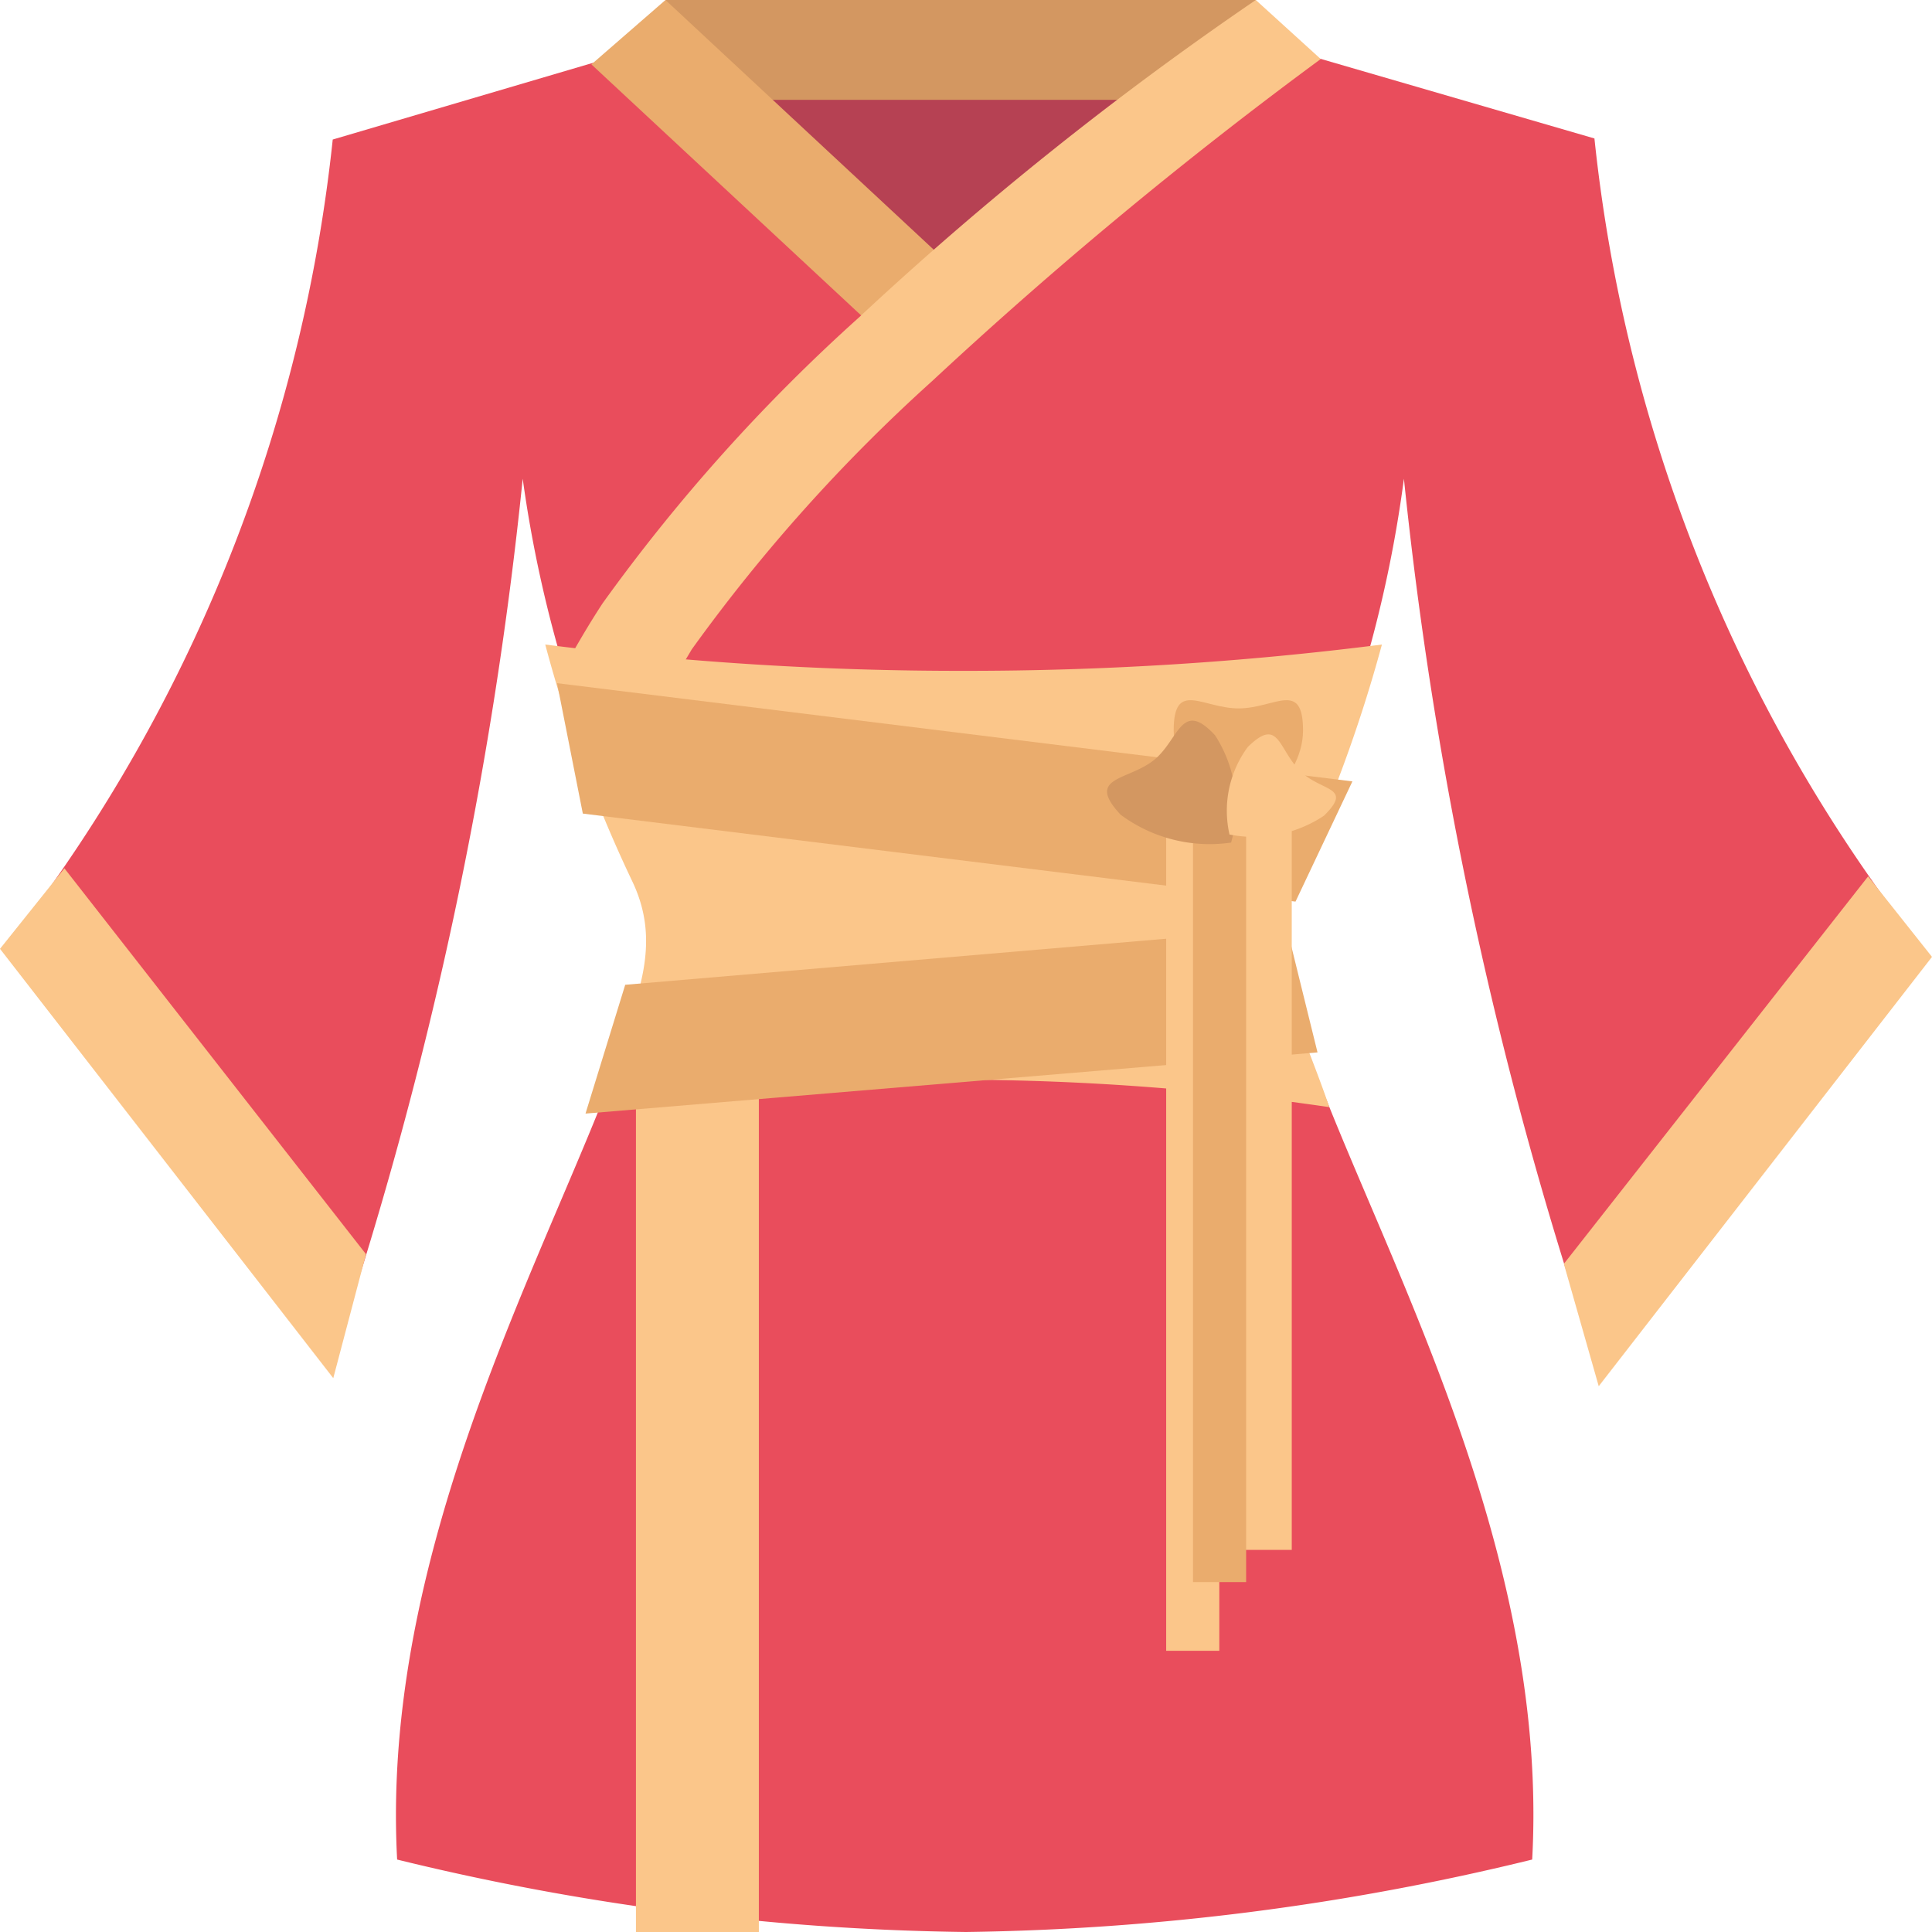 <svg xmlns="http://www.w3.org/2000/svg" viewBox="0 0 36 36"><defs><style>.cls-1{fill:#b64153;}.cls-2{fill:#d39761;}.cls-3{fill:#e94d5c;}.cls-4{fill:#eaac6d;}.cls-5{fill:#fbc68a;}</style></defs><g id="Layer_2" data-name="Layer 2"><g id="Layer_1-2" data-name="Layer 1"><polygon class="cls-1" points="12.32 1.25 22.73 1.25 18.03 6.56 12.32 1.25"/><polygon class="cls-2" points="23.18 1.86 12.4 1.86 12.4 0 23.4 0 23.18 1.86"/><path class="cls-3" d="M6.2,3.68,11.9,2l6,4.42L24,2l5.71,1.66A29.43,29.43,0,0,0,35.25,18a17.61,17.61,0,0,1-5.62,8.14A75.75,75.75,0,0,1,26.16,10,23.49,23.49,0,0,1,24,17.2c-1.37,2.87,5,10.33,4.55,18.53A46.8,46.8,0,0,1,18,37.08a46.8,46.8,0,0,1-10.6-1.35c-.44-8.21,5.92-15.66,4.55-18.53A23.49,23.49,0,0,1,9.74,10,76,76,0,0,1,6.28,26.17,53.54,53.54,0,0,1,.65,18,29.39,29.39,0,0,0,6.2,3.68Z" transform="translate(0 -1.08)"/><polygon class="cls-4" points="16.64 6.43 18.03 5.24 12.4 0 11.02 1.2 16.64 6.43"/><path class="cls-5" d="M12.61,13.63l-1.95-.37c.17-.3.36-.62.57-.94A33.2,33.2,0,0,1,16,7,62.29,62.29,0,0,1,23.4,1.08l1.21,1.1a82.08,82.08,0,0,0-7.24,6,31.43,31.43,0,0,0-4.48,5C12.79,13.35,12.7,13.5,12.61,13.63Z" transform="translate(0 -1.08)"/><path class="cls-5" d="M24.77,21.71a48.39,48.39,0,0,0-7.44-.51,50.72,50.72,0,0,0-6.12.32c.53-1.57,1.2-2.68.58-4a25.46,25.46,0,0,1-1.63-4.43,61,61,0,0,0,7.79.49,61.15,61.15,0,0,0,7.8-.49,26.89,26.89,0,0,1-1.63,4.43C23.47,18.89,24.19,20,24.77,21.71Z" transform="translate(0 -1.08)"/><polygon class="cls-4" points="24.14 16.8 10.86 15.16 10.38 12.73 25.2 14.56 24.14 16.8"/><rect class="cls-5" x="11.85" y="20.4" width="2.29" height="15.6"/><polygon class="cls-4" points="24.55 19.61 10.91 20.75 11.65 18.35 23.98 17.3 24.55 19.61"/><polygon class="cls-5" points="6.82 23.37 6.21 25.68 0 17.68 1.2 16.18 6.82 23.37"/><polygon class="cls-5" points="29.14 23.55 29.79 25.83 36 17.83 34.81 16.33 29.14 23.55"/><rect class="cls-5" x="23.08" y="13.28" width="0.99" height="15.6"/><rect class="cls-5" x="21.73" y="15.16" width="0.99" height="15.6"/><rect class="cls-4" x="22.23" y="13.88" width="0.99" height="15.6"/><path class="cls-4" d="M24.28,14.69c0,1-1.2,1.72-1.2,1.72s-1.21-.77-1.21-1.72.54-.41,1.21-.41S24.28,13.74,24.28,14.69Z" transform="translate(0 -1.08)"/><path class="cls-2" d="M22.64,14.78a2.45,2.45,0,0,1,.3,2,2.78,2.78,0,0,1-2.06-.52c-.65-.7.11-.63.6-1S22,14.09,22.64,14.78Z" transform="translate(0 -1.08)"/><path class="cls-5" d="M24.67,16.28a2.36,2.36,0,0,1-1.76.35A2,2,0,0,1,23.25,15c.57-.56.56,0,.95.42S25.24,15.72,24.67,16.28Z" transform="translate(0 -1.08)"/></g></g></svg>